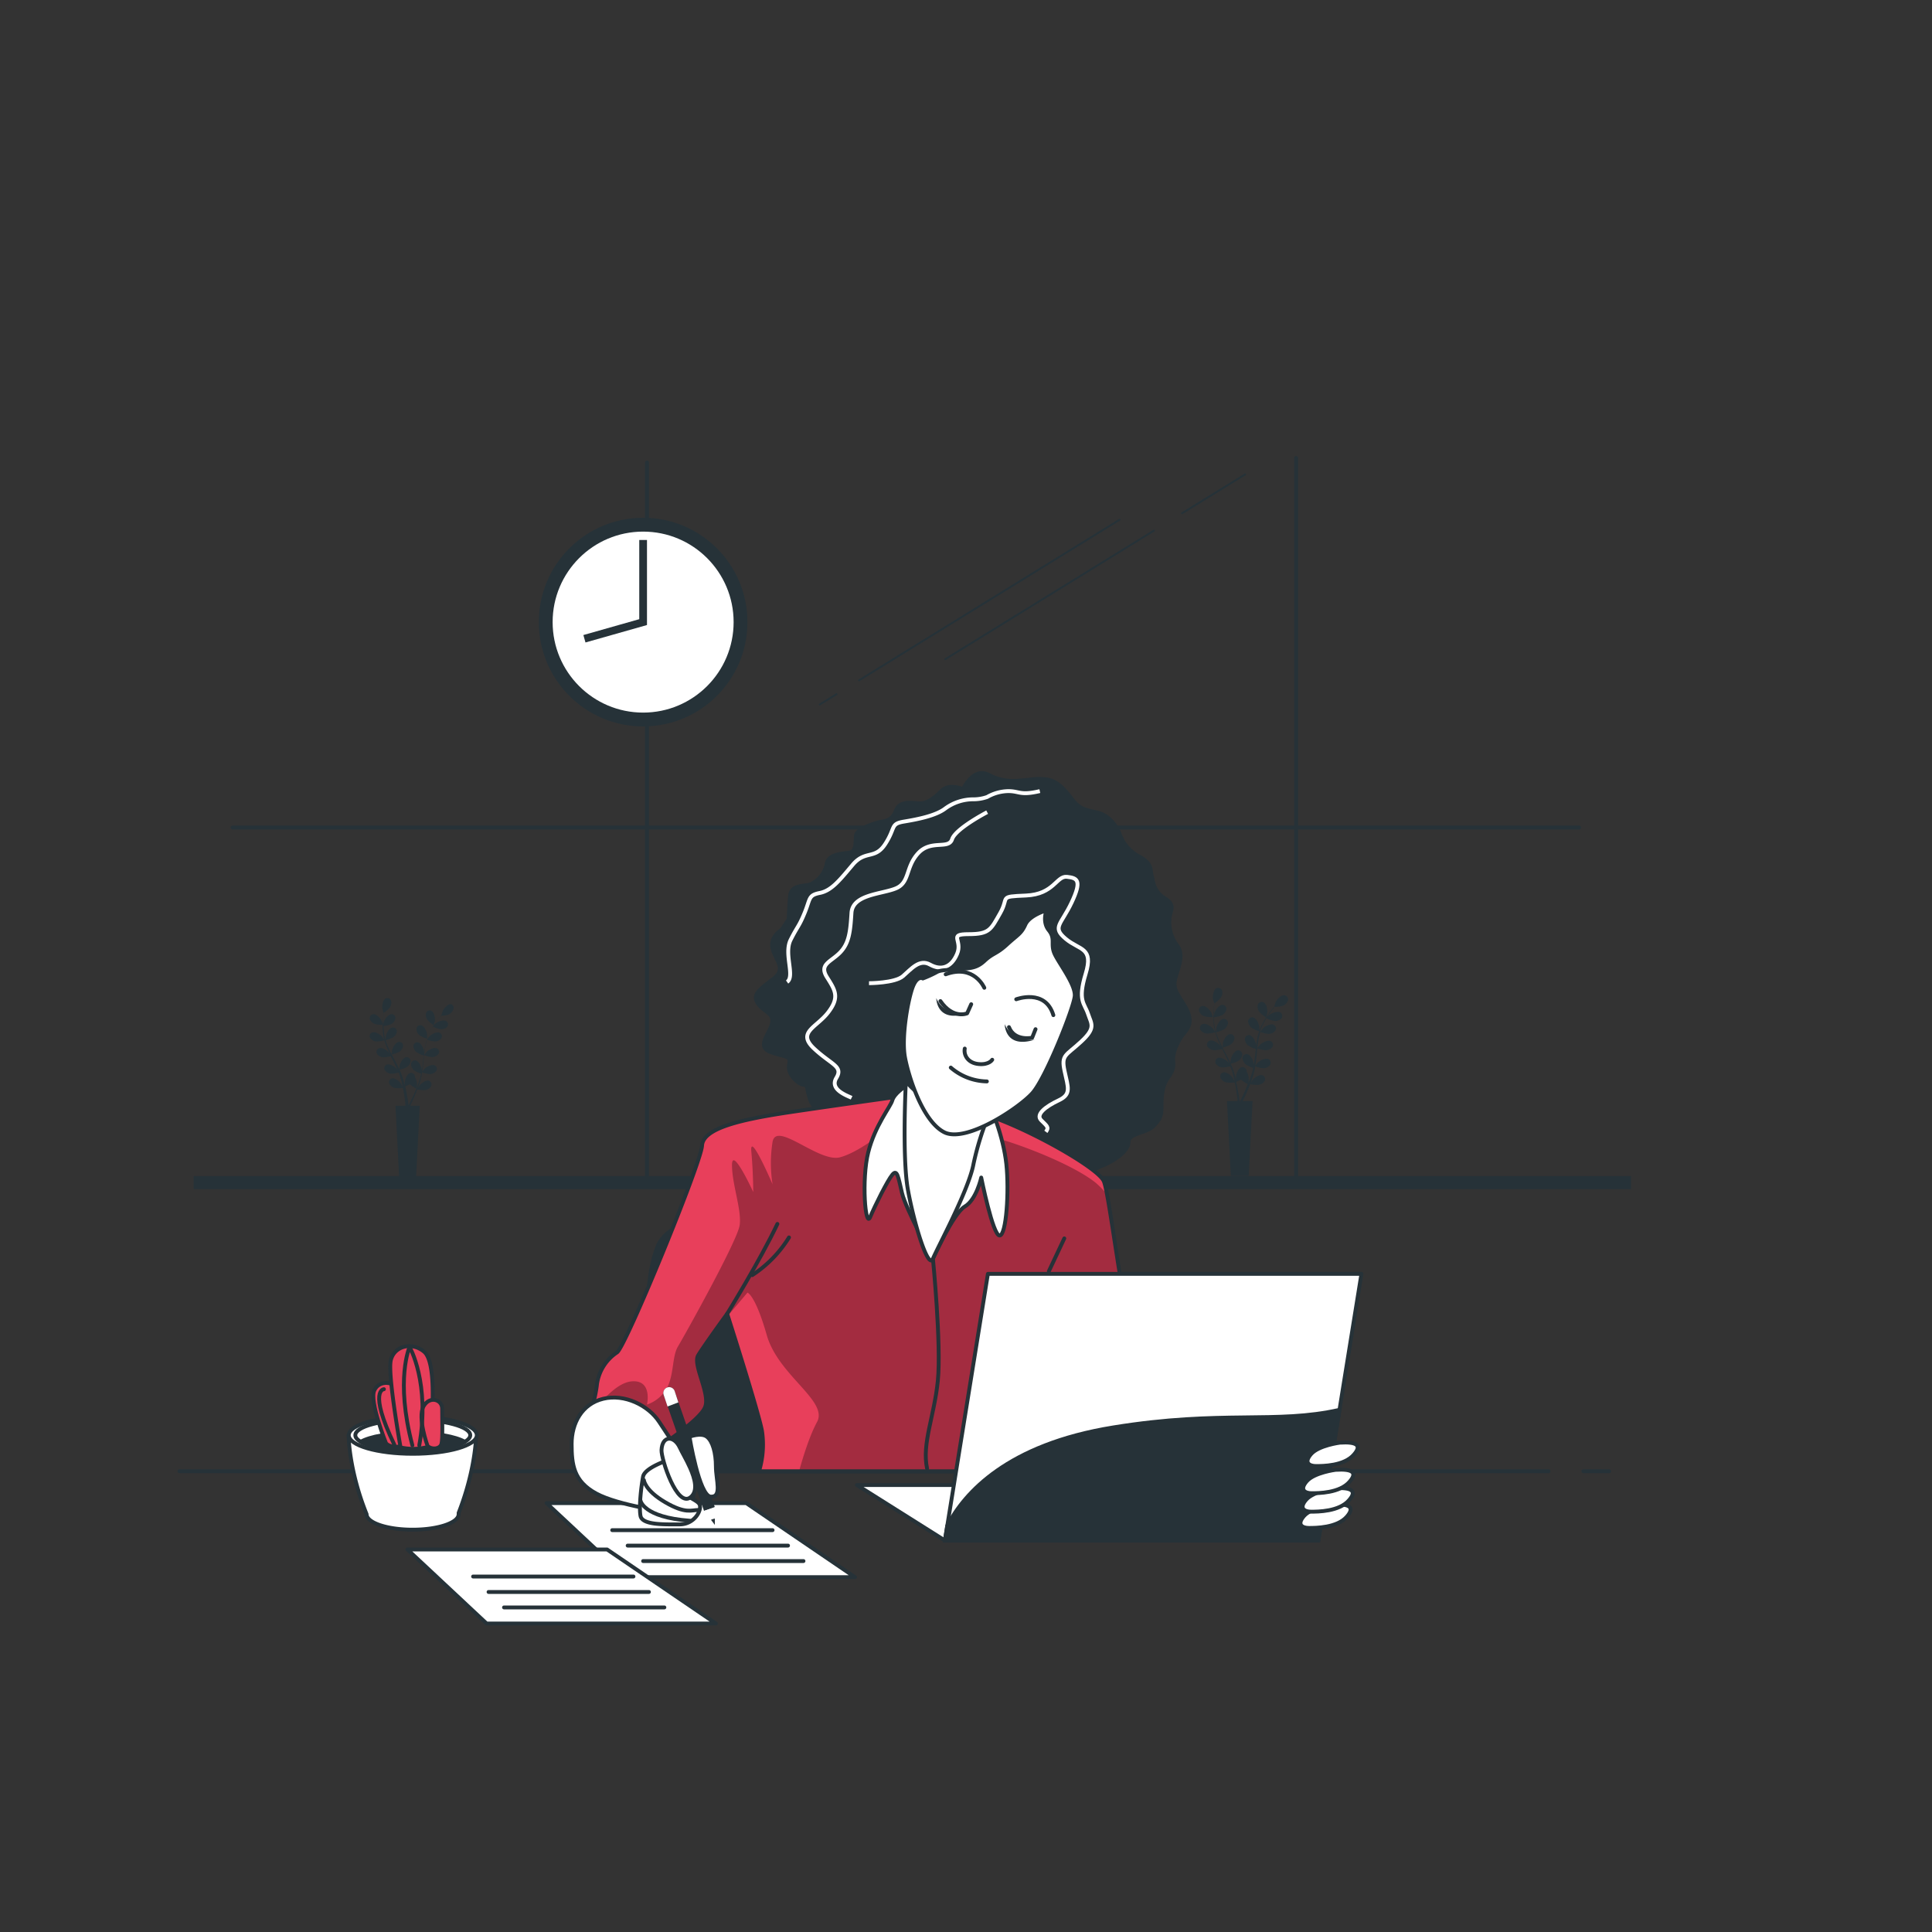 <svg xmlns="http://www.w3.org/2000/svg" xmlns:xlink="http://www.w3.org/1999/xlink" viewBox="0 0 500 500"><rect x="0" y="0" width="500" height="500" fill="#333333" stroke="none"/><defs><clipPath id="freepik--clip-path--inject-1--inject-48"><path d="M236.44,283.25s-18,2.5-31.5,4.5-23,4.25-23.25,8.75-19.75,52-22,53.5a11.82,11.82,0,0,0-5.25,8.75,35.24,35.24,0,0,1-2.5,9s8.75-1,12.5,2,6,4.75,6,4.75,10.5-6.75,12-10.25-3.25-11-1.75-13.5,7.5-10.75,7.5-10.75,8,25,9,30.25a23.62,23.62,0,0,1-.75,10.5h70.25V360c0-3.75,2.75-15.5,2.75-15.5s6.75,19.5,8.5,24.75a112.46,112.46,0,0,1,3,11.5h24s-8.25-24.75-11.25-32.5-6.5-38.75-8-42.5-22.75-15.5-33.25-18A161.24,161.24,0,0,1,236.44,283.25Z" style="fill:#E83F5B;stroke:#263238;stroke-linecap:round;stroke-linejoin:round"></path></clipPath></defs><!--work time bro--><g id="freepik--Window--inject-1--inject-48"><rect x="50.11" y="304.37" width="372" height="3.39" style="fill:#263238"></rect><path d="M311.65,263a7.69,7.69,0,0,0,2.24.24s-.34-1-.37-1.1c-.35-.72-1.45-1.92-2.34-1.8a1.06,1.06,0,0,0-.86,1.34A2.23,2.23,0,0,0,311.65,263Z" style="fill:#263238"></path><path d="M332.4,257.57c-.9-.1-2,1.13-2.29,1.86,0,.07-.36,1.11-.34,1.11h0l-.55.64c-.35.43-.74.92-1.13,1.48a19.8,19.8,0,0,0-1.18,1.88,14.15,14.15,0,0,0-1,2.26v0c0-.27,0-1,0-1.06-.11-.8-.78-2.29-1.66-2.45a1.08,1.08,0,0,0-1.24,1,2.23,2.23,0,0,0,.86,1.67,7.48,7.48,0,0,0,2,.93,19,19,0,0,0-.59,2.45c-.09.48-.16,1-.22,1.46,0-.23,0-.43,0-.46-.11-.8-.78-2.28-1.66-2.44a1.07,1.07,0,0,0-1.24,1,2.24,2.24,0,0,0,.86,1.67,7.43,7.43,0,0,0,2,.91c0,.18-.05.37-.07.56-.11.91-.21,1.81-.34,2.69-.05.32-.1.62-.16.93a3.17,3.17,0,0,0,0-.4c-.1-.8-.77-2.29-1.66-2.45a1.06,1.06,0,0,0-1.23,1,2.23,2.23,0,0,0,.86,1.67,6.72,6.72,0,0,0,1.9.89c-.06.31-.13.62-.21.92s-.1.4-.16.6-.13.4-.2.6c-.13.37-.27.76-.41,1.12l-.29.72c.05-.31.13-.91.13-1a4,4,0,0,0-.55-2,1.94,1.94,0,0,0,0-.24,1.06,1.06,0,0,0-1.3-.9c-.87.23-1.43,1.76-1.47,2.56,0,.05,0,.57.05.89,0-.18-.08-.37-.13-.56-.09-.39-.19-.77-.3-1.18l-.18-.6c-.06-.2-.14-.4-.21-.61-.17-.47-.37-.94-.58-1.41a6.88,6.88,0,0,0,2-.75,2.25,2.25,0,0,0,1-1.6,1.07,1.07,0,0,0-1.15-1.1c-.9.1-1.68,1.53-1.84,2.32,0,.05-.07.63-.09.94-.13-.28-.25-.56-.39-.84-.4-.8-.83-1.61-1.26-2.41l-.39-.74a7.62,7.62,0,0,0,2.09-.77,2.25,2.25,0,0,0,1-1.61,1.07,1.07,0,0,0-1.16-1.09c-.89.1-1.67,1.53-1.83,2.32,0,.06-.09.89-.1,1.1-.28-.54-.56-1.09-.81-1.63a17.8,17.8,0,0,1-.88-2.28,7.44,7.44,0,0,0,2.1-.77,2.29,2.29,0,0,0,1-1.61,1.07,1.07,0,0,0-1.16-1.09c-.89.1-1.67,1.53-1.84,2.32,0,.06-.09,1-.09,1.12l-.05-.14a13.28,13.28,0,0,1-.45-2.4c-.05-.45-.08-.88-.09-1.3a6.94,6.94,0,0,0,2.12-.53,2.26,2.26,0,0,0,1.15-1.48,1.08,1.08,0,0,0-1-1.22c-.9,0-1.83,1.34-2.08,2.1l-.17.8c0-.19,0-.38,0-.56,0-.69,0-1.31.08-1.86,0-.32.06-.6.09-.87a7.06,7.06,0,0,0,1.63-1.44,2.22,2.22,0,0,0,.33-1.85,1.06,1.06,0,0,0-1.47-.6c-.8.41-1,2-.88,2.82,0,.07.32,1.12.33,1.12l0,0c0,.26-.07.53-.11.83,0,.55-.11,1.18-.12,1.86a18.73,18.73,0,0,0,.05,2.22,13.67,13.67,0,0,0,.41,2.44v0c-.14-.23-.56-.84-.6-.88-.53-.61-1.9-1.48-2.73-1.12a1.06,1.06,0,0,0-.48,1.51,2.23,2.23,0,0,0,1.64.92,7.51,7.51,0,0,0,2.2-.34,18.73,18.73,0,0,0,.85,2.37c.2.45.41.9.63,1.34-.13-.19-.25-.35-.27-.37-.53-.61-1.9-1.48-2.73-1.13a1.07,1.07,0,0,0-.48,1.52,2.24,2.24,0,0,0,1.64.92,7.07,7.07,0,0,0,2.14-.33c.08.17.16.34.25.51.41.82.82,1.63,1.2,2.44.13.28.25.57.38.85l-.23-.33c-.53-.6-1.91-1.47-2.74-1.12a1.07,1.07,0,0,0-.47,1.52,2.24,2.24,0,0,0,1.64.92,7.1,7.1,0,0,0,2.07-.31c.12.29.24.59.34.88s.14.39.19.59.11.41.17.61c.09.38.19.78.27,1.16s.11.51.16.76l-.42-.88c-.43-.68-1.66-1.75-2.54-1.52a1.05,1.05,0,0,0-.69,1.42,2.19,2.19,0,0,0,1.47,1.16,7.26,7.26,0,0,0,2.21,0c.09.42.17.82.23,1.21.24,1.34.39,2.46.48,3.25,0,.14,0,.27,0,.38h-2.72l1,19.35h4.62l1-19.35h-2.53l.06-.11c.35-.72.83-1.76,1.35-3l.5-1.27a7.78,7.78,0,0,0,2.21.17,2.29,2.29,0,0,0,1.56-1,1.07,1.07,0,0,0-.59-1.47c-.86-.29-2.16.68-2.64,1.33,0,0-.29.49-.45.77l.21-.55c.13-.37.26-.74.39-1.15l.18-.59a6.45,6.45,0,0,0,.16-.63c.12-.49.21-1,.3-1.49a7,7,0,0,0,2.09.48,2.21,2.21,0,0,0,1.7-.8,1.07,1.07,0,0,0-.36-1.55c-.8-.41-2.24.35-2.81.92,0,0-.4.49-.59.74,0-.3.09-.61.13-.92.11-.89.2-1.8.29-2.7,0-.28.05-.56.08-.84a7.16,7.16,0,0,0,2.17.51,2.23,2.23,0,0,0,1.7-.79,1.07,1.07,0,0,0-.36-1.55c-.8-.42-2.24.35-2.81.91,0,0-.57.7-.69.87.06-.61.13-1.21.23-1.81a16.47,16.47,0,0,1,.52-2.38,7.44,7.44,0,0,0,2.17.51,2.23,2.23,0,0,0,1.7-.79,1.07,1.07,0,0,0-.36-1.55c-.8-.42-2.24.35-2.81.91,0,.05-.6.75-.7.89a1,1,0,0,0,0-.14,14.45,14.45,0,0,1,.94-2.26c.21-.4.43-.77.65-1.13a7.15,7.15,0,0,0,2.06.73,2.24,2.24,0,0,0,1.78-.61,1.08,1.08,0,0,0-.19-1.58c-.75-.49-2.26.11-2.89.61,0,0-.36.34-.58.57l.3-.47c.38-.57.76-1.07,1.1-1.51l.55-.67a7,7,0,0,0,2.15-.3,2.24,2.24,0,0,0,1.3-1.36A1.07,1.07,0,0,0,332.4,257.57Zm-9.93,24.1c-.55,1.24-1,2.26-1.4,3-.08.14-.14.27-.2.38h-.06q0-.19-.06-.45c-.11-.8-.28-1.93-.55-3.28-.08-.42-.18-.88-.29-1.34a12,12,0,0,0,1.24-.58,8,8,0,0,0,1.79,1.16Z" style="fill:#263238"></path><path d="M327.67,263.31s.29-1.06.3-1.13c.11-.79-.14-2.4-1-2.79a1.06,1.06,0,0,0-1.45.64,2.22,2.22,0,0,0,.39,1.84A8,8,0,0,0,327.67,263.31Z" style="fill:#263238"></path><path d="M97,265a7.35,7.35,0,0,0,2.13.24s-.33-1-.36-1.05c-.33-.69-1.37-1.83-2.22-1.71a1,1,0,0,0-.82,1.27A2.15,2.15,0,0,0,97,265Z" style="fill:#263238"></path><path d="M116.75,259.87c-.85-.09-1.87,1.07-2.18,1.77,0,.07-.34,1.06-.32,1.06h0c-.17.18-.34.38-.52.6-.33.41-.71.88-1.08,1.41s-.76,1.13-1.12,1.78a13.29,13.29,0,0,0-1,2.16v0c0-.25,0-.95,0-1-.1-.76-.74-2.17-1.58-2.32a1,1,0,0,0-1.17,1,2.09,2.09,0,0,0,.81,1.59,7,7,0,0,0,1.92.88,19.31,19.31,0,0,0-.56,2.33c-.08.46-.15.93-.21,1.39,0-.22,0-.41,0-.44-.1-.76-.74-2.17-1.58-2.32a1,1,0,0,0-1.17.95,2.13,2.13,0,0,0,.81,1.59,6.46,6.46,0,0,0,1.87.86c0,.18,0,.36-.07.54-.1.86-.2,1.72-.32,2.56l-.15.88c0-.2,0-.36,0-.38-.1-.76-.74-2.17-1.58-2.33a1,1,0,0,0-1.17,1,2.09,2.09,0,0,0,.81,1.58,6.65,6.65,0,0,0,1.81.85c-.06.29-.12.59-.2.87a5.32,5.32,0,0,1-.16.57l-.18.57c-.13.35-.26.72-.39,1.06s-.19.47-.28.69c.05-.29.13-.87.13-.92a3.93,3.93,0,0,0-.53-1.91,1.77,1.77,0,0,0,0-.23,1,1,0,0,0-1.25-.86c-.82.22-1.35,1.68-1.39,2.44,0,.05,0,.54,0,.85l-.12-.54c-.09-.37-.19-.73-.29-1.12-.06-.19-.12-.38-.17-.57s-.14-.39-.2-.58c-.17-.45-.36-.9-.55-1.34a6.82,6.82,0,0,0,1.91-.72,2.15,2.15,0,0,0,.93-1.52,1,1,0,0,0-1.1-1c-.85.09-1.59,1.45-1.75,2.2,0,.05-.06.6-.08.9-.12-.26-.24-.53-.37-.8-.38-.77-.79-1.53-1.2-2.3l-.37-.7a7.17,7.17,0,0,0,2-.73,2.15,2.15,0,0,0,.93-1.53,1,1,0,0,0-1.1-1c-.85.1-1.59,1.46-1.75,2.21,0,.05-.08.85-.09,1.05-.27-.52-.53-1-.77-1.56a19.23,19.23,0,0,1-.84-2.16,7.1,7.1,0,0,0,2-.74,2.12,2.12,0,0,0,.93-1.52,1,1,0,0,0-1.1-1c-.85.09-1.59,1.45-1.74,2.2,0,.06-.09.91-.1,1.07l0-.13a12.84,12.84,0,0,1-.43-2.28c0-.43-.07-.84-.09-1.24a6.7,6.7,0,0,0,2-.5,2.12,2.12,0,0,0,1.09-1.42,1,1,0,0,0-1-1.15c-.86,0-1.75,1.27-2,2,0,0-.1.45-.16.76,0-.18,0-.37,0-.54,0-.65,0-1.24.08-1.77,0-.3.06-.57.09-.82a6.62,6.62,0,0,0,1.54-1.37,2.09,2.09,0,0,0,.32-1.76,1,1,0,0,0-1.39-.57c-.77.39-1,1.93-.84,2.68,0,.07.3,1.07.31,1.06h0c0,.24-.07.5-.1.79,0,.52-.11,1.12-.12,1.77a16.74,16.74,0,0,0,0,2.1,12.23,12.23,0,0,0,.39,2.32v0l-.57-.83c-.5-.58-1.81-1.41-2.6-1.07a1,1,0,0,0-.45,1.44,2.11,2.11,0,0,0,1.55.87,6.89,6.89,0,0,0,2.09-.32,18.51,18.51,0,0,0,.82,2.25c.18.43.38.86.59,1.28l-.25-.36c-.5-.58-1.81-1.4-2.6-1.07a1,1,0,0,0-.45,1.44,2.12,2.12,0,0,0,1.55.88,7,7,0,0,0,2-.31l.24.48c.39.78.79,1.55,1.15,2.32l.36.81-.22-.31c-.5-.58-1.81-1.41-2.6-1.07a1,1,0,0,0-.45,1.44,2.12,2.12,0,0,0,1.55.88,6.49,6.49,0,0,0,2-.3c.11.28.22.56.32.84s.13.37.18.57.11.38.16.57c.09.36.18.74.26,1.1l.15.73-.4-.84c-.41-.64-1.58-1.66-2.41-1.45a1,1,0,0,0-.67,1.36,2.13,2.13,0,0,0,1.41,1.1,6.87,6.87,0,0,0,2.1,0c.08.39.16.78.22,1.15.22,1.27.36,2.34.45,3.09,0,.14,0,.25,0,.37h-2.58l.94,18.39h4.4l.94-18.39h-2.4l0-.11c.33-.69.79-1.68,1.28-2.89.16-.38.32-.79.48-1.22a6.71,6.71,0,0,0,2.1.17,2.11,2.11,0,0,0,1.48-1,1,1,0,0,0-.56-1.4c-.81-.27-2,.65-2.51,1.27l-.42.73c.06-.17.13-.34.19-.52.13-.35.25-.71.38-1.09.06-.19.11-.38.17-.57s.1-.39.15-.59c.11-.47.2-.94.28-1.42a6.81,6.81,0,0,0,2,.45,2.15,2.15,0,0,0,1.62-.75,1,1,0,0,0-.34-1.48c-.76-.39-2.13.34-2.67.88,0,0-.38.46-.57.7,0-.29.09-.58.13-.87.1-.85.19-1.72.27-2.58,0-.26,0-.52.08-.79a7,7,0,0,0,2.06.48,2.15,2.15,0,0,0,1.62-.75,1,1,0,0,0-.35-1.47c-.76-.4-2.12.33-2.67.87,0,0-.54.66-.65.82.06-.58.12-1.15.21-1.72a17.73,17.73,0,0,1,.5-2.26,7,7,0,0,0,2.07.48,2.13,2.13,0,0,0,1.61-.75,1,1,0,0,0-.34-1.48c-.76-.39-2.13.34-2.67.88,0,0-.58.71-.67.84a.74.74,0,0,0,0-.14,12.49,12.49,0,0,1,.9-2.14c.19-.38.4-.74.61-1.08a6.41,6.41,0,0,0,2,.69,2.08,2.08,0,0,0,1.69-.57,1,1,0,0,0-.18-1.5c-.71-.48-2.15.09-2.75.57l-.55.55c.1-.15.19-.31.29-.45.36-.54.72-1,1-1.43.19-.24.36-.45.53-.64a6.87,6.87,0,0,0,2-.29,2.16,2.16,0,0,0,1.24-1.29A1,1,0,0,0,116.75,259.87Zm-9.44,22.91c-.52,1.19-1,2.16-1.34,2.83-.06.14-.13.26-.18.37h-.06c0-.14,0-.28-.06-.44-.1-.76-.27-1.83-.52-3.11-.08-.41-.17-.84-.27-1.28a11,11,0,0,0,1.17-.55,7.49,7.49,0,0,0,1.71,1.1C107.61,282.08,107.45,282.44,107.31,282.78Z" style="fill:#263238"></path><path d="M112.25,265.32s.28-1,.29-1.06c.1-.76-.14-2.29-.91-2.66a1,1,0,0,0-1.38.61,2.12,2.12,0,0,0,.36,1.75A7.41,7.41,0,0,0,112.25,265.32Z" style="fill:#263238"></path><line x1="335.44" y1="306.37" x2="335.44" y2="118.53" style="fill:none;stroke:#263238;stroke-linecap:round;stroke-linejoin:round"></line><line x1="167.44" y1="306.37" x2="167.44" y2="119.7" style="fill:none;stroke:#263238;stroke-linecap:round;stroke-linejoin:round"></line><line x1="60.19" y1="214.16" x2="408.68" y2="214.16" style="fill:none;stroke:#263238;stroke-linecap:round;stroke-linejoin:round"></line><line x1="216.48" y1="179.66" x2="212.14" y2="182.33" style="fill:none;stroke:#263238;stroke-linecap:round;stroke-linejoin:round;stroke-width:0.5px"></line><line x1="289.74" y1="134.51" x2="222.32" y2="176.06" style="fill:none;stroke:#263238;stroke-linecap:round;stroke-linejoin:round;stroke-width:0.5px"></line><line x1="298.64" y1="137.32" x2="244.62" y2="170.6" style="fill:none;stroke:#263238;stroke-linecap:round;stroke-linejoin:round;stroke-width:0.5px"></line><line x1="322.23" y1="122.78" x2="305.91" y2="132.83" style="fill:none;stroke:#263238;stroke-linecap:round;stroke-linejoin:round;stroke-width:0.5px"></line><circle cx="166.44" cy="161" r="27" style="fill:#263238"></circle><circle cx="166.44" cy="161" r="23.42" style="fill:#fff"></circle><polyline points="151.25 165.31 166.44 161 166.44 139.75" style="fill:none;stroke:#263238;stroke-miterlimit:10;stroke-width:2px"></polyline></g><g id="freepik--Desk--inject-1--inject-48"><line x1="409.79" y1="380.75" x2="416.44" y2="380.75" style="fill:#fff;stroke:#263238;stroke-linecap:round;stroke-linejoin:round"></line><line x1="46.44" y1="380.75" x2="400.77" y2="380.75" style="fill:#fff;stroke:#263238;stroke-linecap:round;stroke-linejoin:round"></line></g><g id="freepik--Plant--inject-1--inject-48"><path d="M123.22,371.43h-33s0,8.86,4.66,20.45c0,2.22,5.33,4,11.91,4s11.9-1.79,11.9-4a1.26,1.26,0,0,0,0-.33C123.17,380.12,123.22,371.43,123.22,371.43Z" style="fill:#fff;stroke:#263238;stroke-linecap:round;stroke-linejoin:round"></path><ellipse cx="106.83" cy="371.43" rx="16.57" ry="4.81" style="fill:#fff;stroke:#263238;stroke-linecap:round;stroke-linejoin:round"></ellipse><ellipse cx="106.83" cy="371.43" rx="14.87" ry="4.02" style="fill:#fff;stroke:#263238;stroke-linecap:round;stroke-linejoin:round"></ellipse><path d="M93.36,373.13c2.38,1.37,7.51,2.31,13.47,2.31s11.09-.94,13.46-2.31c-2.37-1.36-7.51-2.31-13.46-2.31S95.74,371.77,93.36,373.13Z" style="fill:#263238;stroke:#263238;stroke-linecap:round;stroke-linejoin:round"></path><path d="M99.9,373.51s-4.31-10.76-3.05-13.63,5.38-2.51,6.82.36,2.15,13.63,2.15,13.63S101.51,375.31,99.9,373.51Z" style="fill:#E83F5B;stroke:#263238;stroke-linecap:round;stroke-linejoin:round"></path><path d="M103.67,374.59s-3.41-19-2.52-22.6,5.39-4.85,8.61-2.16,2,16.33,2,18.3-.18,6.1-.18,6.1A15,15,0,0,1,103.67,374.59Z" style="fill:#E83F5B;stroke:#263238;stroke-linecap:round;stroke-linejoin:round"></path><path d="M110.66,374.23S108,366.87,109.59,364s4.84-1.79,4.84.54.18,7.9-.18,9.15S111.92,375.31,110.66,374.23Z" style="fill:#E83F5B;stroke:#263238;stroke-linecap:round;stroke-linejoin:round"></path><path d="M106.72,374.05c-4.49-17-.72-25.47-.72-25.47s5.38,9.33,2.51,25.47" style="fill:none;stroke:#263238;stroke-linecap:round;stroke-linejoin:round"></path><path d="M99.36,359.52s-4.13.18,2.69,14.35" style="fill:none;stroke:#263238;stroke-linecap:round;stroke-linejoin:round"></path></g><g id="freepik--Character--inject-1--inject-48"><path d="M241.36,309.73s-64.43-2.19-71,12.45,0,58.57,0,58.57h100.3S285,326.33,277,319,241.36,309.73,241.36,309.73Z" style="fill:#263238;stroke:#263238;stroke-miterlimit:10"></path><path d="M249.2,204.24s-3.5-1.62-5.54.44-3.73,3.13-5.31,3.22-5.39-1.05-6.48,1.86-3.15,2.69-4.5,3.06-5.67,1.68-5.85,3.42.11,4-1.5,4.37-5.52.19-6.06,2.9a7.41,7.41,0,0,1-4.21,5.35c-1.63.59-5,0-5.28,3s-.35,6-.35,6l-1.86,2.82s-3.06,1.7-2.32,4.79,3.67,5.15.25,7.82-5.64,4-4.06,6.37,4.21,2.44,3.67,5.15-4.29,6.1-.24,7.51,5.16.78,4.65,3.24,2.37,5,3.67,5.15.72.58,1.72,3.69a5.78,5.78,0,0,0,4.83,4c1,.11,2.38-.26,4,1.67s17.56,15.36,35,16.88a61.09,61.09,0,0,0,31.44-5.09c3.55-1.4,7.22-4,7.19-6.3s4.69-2.29,6.45-4.12,2.09-2.55,2.09-5.06.24-5,1.2-6.67,2.09-2.55,1.83-5.09,1.64-5.86,2.83-7.25,2.43-3.27.19-7-3.2-4.6-2.37-7.53,2.16-5.81.31-8.26a9.65,9.65,0,0,1-1.9-7c.2-2,1.65-3.35-1.31-5.16s-2.94-4.57-3.34-5.87.31-3-3.17-4.85a10.61,10.61,0,0,1-5.15-6c-.62-1.57-2.42-4.52-5.48-5.33s-4.64-.73-6.72-3.45-4-4.93-6.81-5.22-2.62,0-6.84.31a13.63,13.63,0,0,1-7-1C255.86,200.64,252.74,197.81,249.2,204.24Z" style="fill:#263238;stroke:#263238;stroke-linecap:round;stroke-linejoin:round"></path><path d="M203.7,254.14c2.12-1.51-.91-7.27.91-10.9s2.12-3.33,3.63-7,.91-4.55,3.94-5.15,5.15-3.33,8.48-7.27,5.75-1.21,8.48-5.45,1.21-5.15,4.84-5.75,8.18-1.52,10.6-3.34a12.28,12.28,0,0,1,7.27-2.42,10.77,10.77,0,0,0,3.63-.6,11.4,11.4,0,0,1,5.45-1.52c3,0,3,1.21,8.18,0m-13.63,5.45s-8.17,4.24-9.08,7-5.45,0-8.78,3.63-2.12,7.57-5.76,9.09-11.2,1.51-11.5,6.36-.61,7.87-3,10.29-5.45,3-3.33,6.36,3.33,5.15.3,9.09-8.18,5.14-3.63,9.38,7.57,4.55,5.75,7.57,2.72,4.55,3.94,5.15" style="fill:none;stroke:#fff;stroke-miterlimit:10"></path><path d="M224.9,254.45s6.66,0,8.78-1.82,4.24-4.54,7-3,5.45.91,7-2.73-2.42-5.14,3-5.14,5.75-1.21,8.17-5.45-.6-4.24,6.67-4.55,7.87-5.14,10.6-4.84,3.93.91,1.21,6.66-5.15,6.36-1.52,9.39,7.27,2.12,5.15,9.08-.3,7.57.61,10.3,2.12,3.63-1.82,7.27-5.15,3.33-4.24,7.57,1.82,6-1.51,7.57-6.06,3.63-4.55,5.15,2.12,1.81,1.22,3" style="fill:none;stroke:#fff;stroke-miterlimit:10"></path><path d="M236.44,283.25s-18,2.5-31.5,4.5-23,4.25-23.25,8.75-19.75,52-22,53.5a11.82,11.82,0,0,0-5.25,8.75,35.24,35.24,0,0,1-2.5,9s8.75-1,12.5,2,6,4.75,6,4.75,10.5-6.75,12-10.25-3.25-11-1.75-13.5,7.5-10.75,7.5-10.75,8,25,9,30.25a23.62,23.62,0,0,1-.75,10.5h70.25V360c0-3.75,2.75-15.5,2.75-15.5s6.75,19.5,8.5,24.75a112.46,112.46,0,0,1,3,11.5h24s-8.25-24.75-11.25-32.5-6.5-38.75-8-42.5-22.75-15.5-33.25-18A161.24,161.24,0,0,1,236.44,283.25Z" style="fill:#E83F5B"></path><g style="clip-path:url(#freepik--clip-path--inject-1--inject-48)"><path d="M164.44,369.75c3.75,3,6,4.75,6,4.75s10.5-6.75,12-10.25-3.25-11-1.75-13.5,7.5-10.75,7.5-10.75l.17.53,5.08-6s2,.5,5,11,16,17,13,22.5c-1.94,3.56-3.67,9.2-4.65,12.75h59.9V360c0-3.75,2.75-15.5,2.75-15.5s6.75,19.5,8.5,24.75a112.46,112.46,0,0,1,3,11.5h24s-8.25-24.75-11.25-32.5c-2.55-6.58-5.46-29.94-7.2-39.12a21.31,21.31,0,0,0-3.05-3.13c-7-5.5-24-11.5-28-12s-14-7-25-2.5c0,0-7.5,6.5-13,8s-16.5-9.5-17.5-4a34.91,34.91,0,0,0,0,11s-6-14-5.5-8.5.5,10.5.5,10.5-5.5-12-5.5-7,2.5,11.5,2,15.5-14.5,29-16,31.5-1,7.1-2.75,10.55a9.31,9.31,0,0,1-5.25,4.45s1.5-6.5-4-6-11.5,10.25-11.5,10.25S160.69,366.75,164.44,369.75Z" style="opacity:0.3"></path></g><path d="M236.44,283.25s-18,2.5-31.5,4.5-23,4.25-23.25,8.75-19.75,52-22,53.5a11.82,11.82,0,0,0-5.25,8.75,35.24,35.24,0,0,1-2.5,9s8.75-1,12.5,2,6,4.75,6,4.75,10.5-6.75,12-10.25-3.25-11-1.75-13.5,7.5-10.75,7.5-10.75,8,25,9,30.25a23.62,23.62,0,0,1-.75,10.5h70.25V360c0-3.75,2.75-15.5,2.75-15.5s6.75,19.5,8.5,24.75a112.46,112.46,0,0,1,3,11.5h24s-8.25-24.75-11.25-32.5-6.5-38.75-8-42.5-22.75-15.5-33.25-18A161.24,161.24,0,0,1,236.44,283.25Z" style="fill:none;stroke:#263238;stroke-linecap:round;stroke-linejoin:round"></path><path d="M241.44,325.75s2.2,22.33,1.27,31.6-4.17,16.23-2.78,22.72" style="fill:none;stroke:#263238;stroke-linecap:round;stroke-linejoin:round"></path><line x1="271.44" y1="329" x2="275.44" y2="320.5" style="fill:none;stroke:#263238;stroke-linecap:round;stroke-linejoin:round"></line><path d="M234.19,281.25s-2.75,1.75-3.25,3.5-4.5,6.5-6.25,13.5-.75,19.75.5,16.75,4.5-9.5,5.75-11,1.5.5,2.5,4.75,8,17,8,17,5.25-11.75,8.25-13.5,4.25-7.5,4.25-7.5,3,15,4.75,15,2.5-11.5,1.75-18.5-4-15.5-6-18.25S243.94,271,234.19,281.25Z" style="fill:#fff;stroke:#263238;stroke-linecap:round;stroke-linejoin:round"></path><path d="M234.44,279.75s-1,19.5.5,28,5.25,21,6.5,18,9.25-17.75,10.5-24.5a72.61,72.61,0,0,1,4.5-14S241.44,289,234.44,279.75Z" style="fill:#fff;stroke:#263238;stroke-linecap:round;stroke-linejoin:round"></path><path d="M270.82,235.6s-4.36,1.25-5.45,3.68-2,2.62-4.76,5.16-3.61,2.17-5.79,4.21-3.86,1.86-6.43,2.16-4.81.08-6,.8a29,29,0,0,1-3.56,1.62s-1.59-1-2.82,2.81-2.71,12.71-1.8,17.6,4.53,16.55,10.17,19.39,19.26-6.23,22.76-10.1,10.72-22.06,11-25.13-4.46-8.92-5.35-11.27.37-3.63-1.38-5.79S270.82,235.6,270.82,235.6Z" style="fill:#fff;stroke:#263238;stroke-linecap:round;stroke-linejoin:round"></path><path d="M256.79,274.26s-.8,1.39-3.57,1.11-3.86-2.37-3.54-4" style="fill:none;stroke:#263238;stroke-linecap:round;stroke-linejoin:round"></path><path d="M246.06,276.29a14.7,14.7,0,0,0,9.34,3.58" style="fill:none;stroke:#263238;stroke-linecap:round;stroke-linejoin:round"></path><path d="M251.35,259.89l-1.06,2.36s-3.62,1.6-6.91-3.17" style="fill:none;stroke:#263238;stroke-linecap:round;stroke-linejoin:round"></path><path d="M268,266.35l-.88,2.21s-4.54,1-6-2.74" style="fill:none;stroke:#263238;stroke-linecap:round;stroke-linejoin:round"></path><path d="M263,258.61s7.52-2.85,9.61,4.11" style="fill:none;stroke:#263238;stroke-linecap:round;stroke-linejoin:round"></path><path d="M254.74,255.64s-2.65-6.19-10-3.49" style="fill:none;stroke:#263238;stroke-linecap:round;stroke-linejoin:round"></path><path d="M250.29,262.25s-1.37.52-4.23-.43a6.18,6.18,0,0,1-3.75-3.51S242.29,264.89,250.29,262.25Z" style="fill:#263238"></path><path d="M268,269s-1.37.52-4.23-.43a6.18,6.18,0,0,1-3.75-3.51S260,271.63,268,269Z" style="fill:#263238"></path><path d="M188.19,340s8.5-13.75,13-23.25" style="fill:#fff;stroke:#263238;stroke-linecap:round;stroke-linejoin:round"></path><path d="M194.69,330a31.18,31.18,0,0,0,9.5-9.75" style="fill:none;stroke:#263238;stroke-linecap:round;stroke-linejoin:round"></path><polygon points="141.44 389 193.11 389 221.27 408.17 161.94 408.17 141.44 389" style="fill:#fff;stroke:#263238;stroke-linecap:round;stroke-linejoin:round"></polygon><line x1="207.94" y1="404" x2="166.44" y2="404" style="fill:none;stroke:#263238;stroke-linecap:round;stroke-linejoin:round"></line><line x1="203.94" y1="400" x2="162.44" y2="400" style="fill:none;stroke:#263238;stroke-linecap:round;stroke-linejoin:round"></line><line x1="199.94" y1="396" x2="158.44" y2="396" style="fill:none;stroke:#263238;stroke-linecap:round;stroke-linejoin:round"></line><polygon points="105.44 401 157.11 401 185.27 420.17 125.94 420.17 105.44 401" style="fill:#fff;stroke:#263238;stroke-linecap:round;stroke-linejoin:round"></polygon><line x1="171.94" y1="416" x2="130.44" y2="416" style="fill:none;stroke:#263238;stroke-linecap:round;stroke-linejoin:round"></line><line x1="167.94" y1="412" x2="126.44" y2="412" style="fill:none;stroke:#263238;stroke-linecap:round;stroke-linejoin:round"></line><line x1="163.94" y1="408" x2="122.44" y2="408" style="fill:none;stroke:#263238;stroke-linecap:round;stroke-linejoin:round"></line><path d="M178.11,379.33s-4.67-7-7.5-11.33-9-7.33-14.5-6-8.17,6.33-8.17,11.67.5,9.66,6.33,12.83,18.84,4.83,18.84,4.83S182.94,395,178.11,379.33Z" style="fill:#fff;stroke:#263238;stroke-linecap:round;stroke-linejoin:round"></path><path d="M173.25,377.76s-6.39,2-6.83,4.4-1.1,7.72-.66,10.14,6.17,2.21,10.14,2.21,5.95-4,5.07-5.29-4.41-2-5.73-5.07A37.67,37.67,0,0,1,173.25,377.76Z" style="fill:#fff;stroke:#263238;stroke-linecap:round;stroke-linejoin:round"></path><path d="M178.58,379.85c-.94-2.11-2.13-4.09-2.66-5.24-1.43-3.08-4.55-3.21-4.72.69-.1,2.21,4,15.12,7.56,12.15C180.69,385.85,179.86,382.72,178.58,379.85Z" style="fill:#fff;stroke:#263238;stroke-linecap:round;stroke-linejoin:round"></path><path d="M166.64,383.05s.22,2.64,5.51,5.73,6.83,2,8.6,2" style="fill:#fff;stroke:#263238;stroke-linecap:round;stroke-linejoin:round"></path><path d="M165.76,388.34s.65,4.34,12.77,5.22" style="fill:#fff;stroke:#263238;stroke-linecap:round;stroke-linejoin:round"></path><path d="M182.2,391,171.76,361a1.5,1.5,0,0,1,.93-1.91h0a1.5,1.5,0,0,1,1.91.93L185,390.05Z" style="fill:#263238"></path><polygon points="182.2 391.03 185.02 394.64 185.03 390.05 182.2 391.03" style="fill:#fff"></polygon><path d="M184,393.33l1,1.31V393A4.42,4.42,0,0,0,184,393.33Z" style="fill:#263238"></path><path d="M174.6,360a1.5,1.5,0,0,0-2.84,1l1,3,2.8-1.07Z" style="fill:#fff"></path><path d="M178.44,371.83s3-1.16,4.5,0,2.33,4.17,2.33,7.67,1.67,8-1.33,7.83S178.44,371.83,178.44,371.83Z" style="fill:#fff;stroke:#263238;stroke-linecap:round;stroke-linejoin:round"></path><polygon points="244.54 398.67 221.77 384.33 308.77 384.33 341.2 398.67 244.54 398.67" style="fill:#fff;stroke:#263238;stroke-linecap:round;stroke-linejoin:round"></polygon><polygon points="341.2 398.67 244.54 398.67 255.67 329.67 352.34 329.67 341.2 398.67" style="fill:#fff;stroke:#263238;stroke-linecap:round;stroke-linejoin:round"></polygon><path d="M346.66,364.86c-16.37,3.72-30.49,0-58.51,4.55-27.45,4.42-38.55,16.93-43,25.44l-.61,3.82H341.2Z" style="fill:#263238;stroke:#263238;stroke-miterlimit:10"></path><path d="M346.76,373.36s-5.48.7-7.45,2.95-.42,3.1,1.27,3.1,7.31,0,9.84-3C352.47,374.05,351.12,373.08,346.76,373.36Z" style="fill:#fff;stroke:#263238;stroke-linecap:round;stroke-linejoin:round"></path><path d="M344.93,389.39s-5.48.7-7.45,2.95-.42,3.09,1.27,3.09,7.31,0,9.84-2.95C350.65,390.08,349.29,389.11,344.93,389.39Z" style="fill:#fff;stroke:#263238;stroke-linecap:round;stroke-linejoin:round"></path><path d="M345.5,385.17s-5.49.7-7.46,2.95-.42,3.1,1.27,3.1,7.31,0,9.84-3C351.21,385.87,349.85,384.89,345.5,385.17Z" style="fill:#fff;stroke:#263238;stroke-linecap:round;stroke-linejoin:round"></path><path d="M345.64,380.39s-5.49.7-7.45,2.95-.43,3.1,1.26,3.1,7.31,0,9.84-3C351.35,381.08,350,380.11,345.64,380.39Z" style="fill:#fff;stroke:#263238;stroke-linecap:round;stroke-linejoin:round"></path></g></svg>